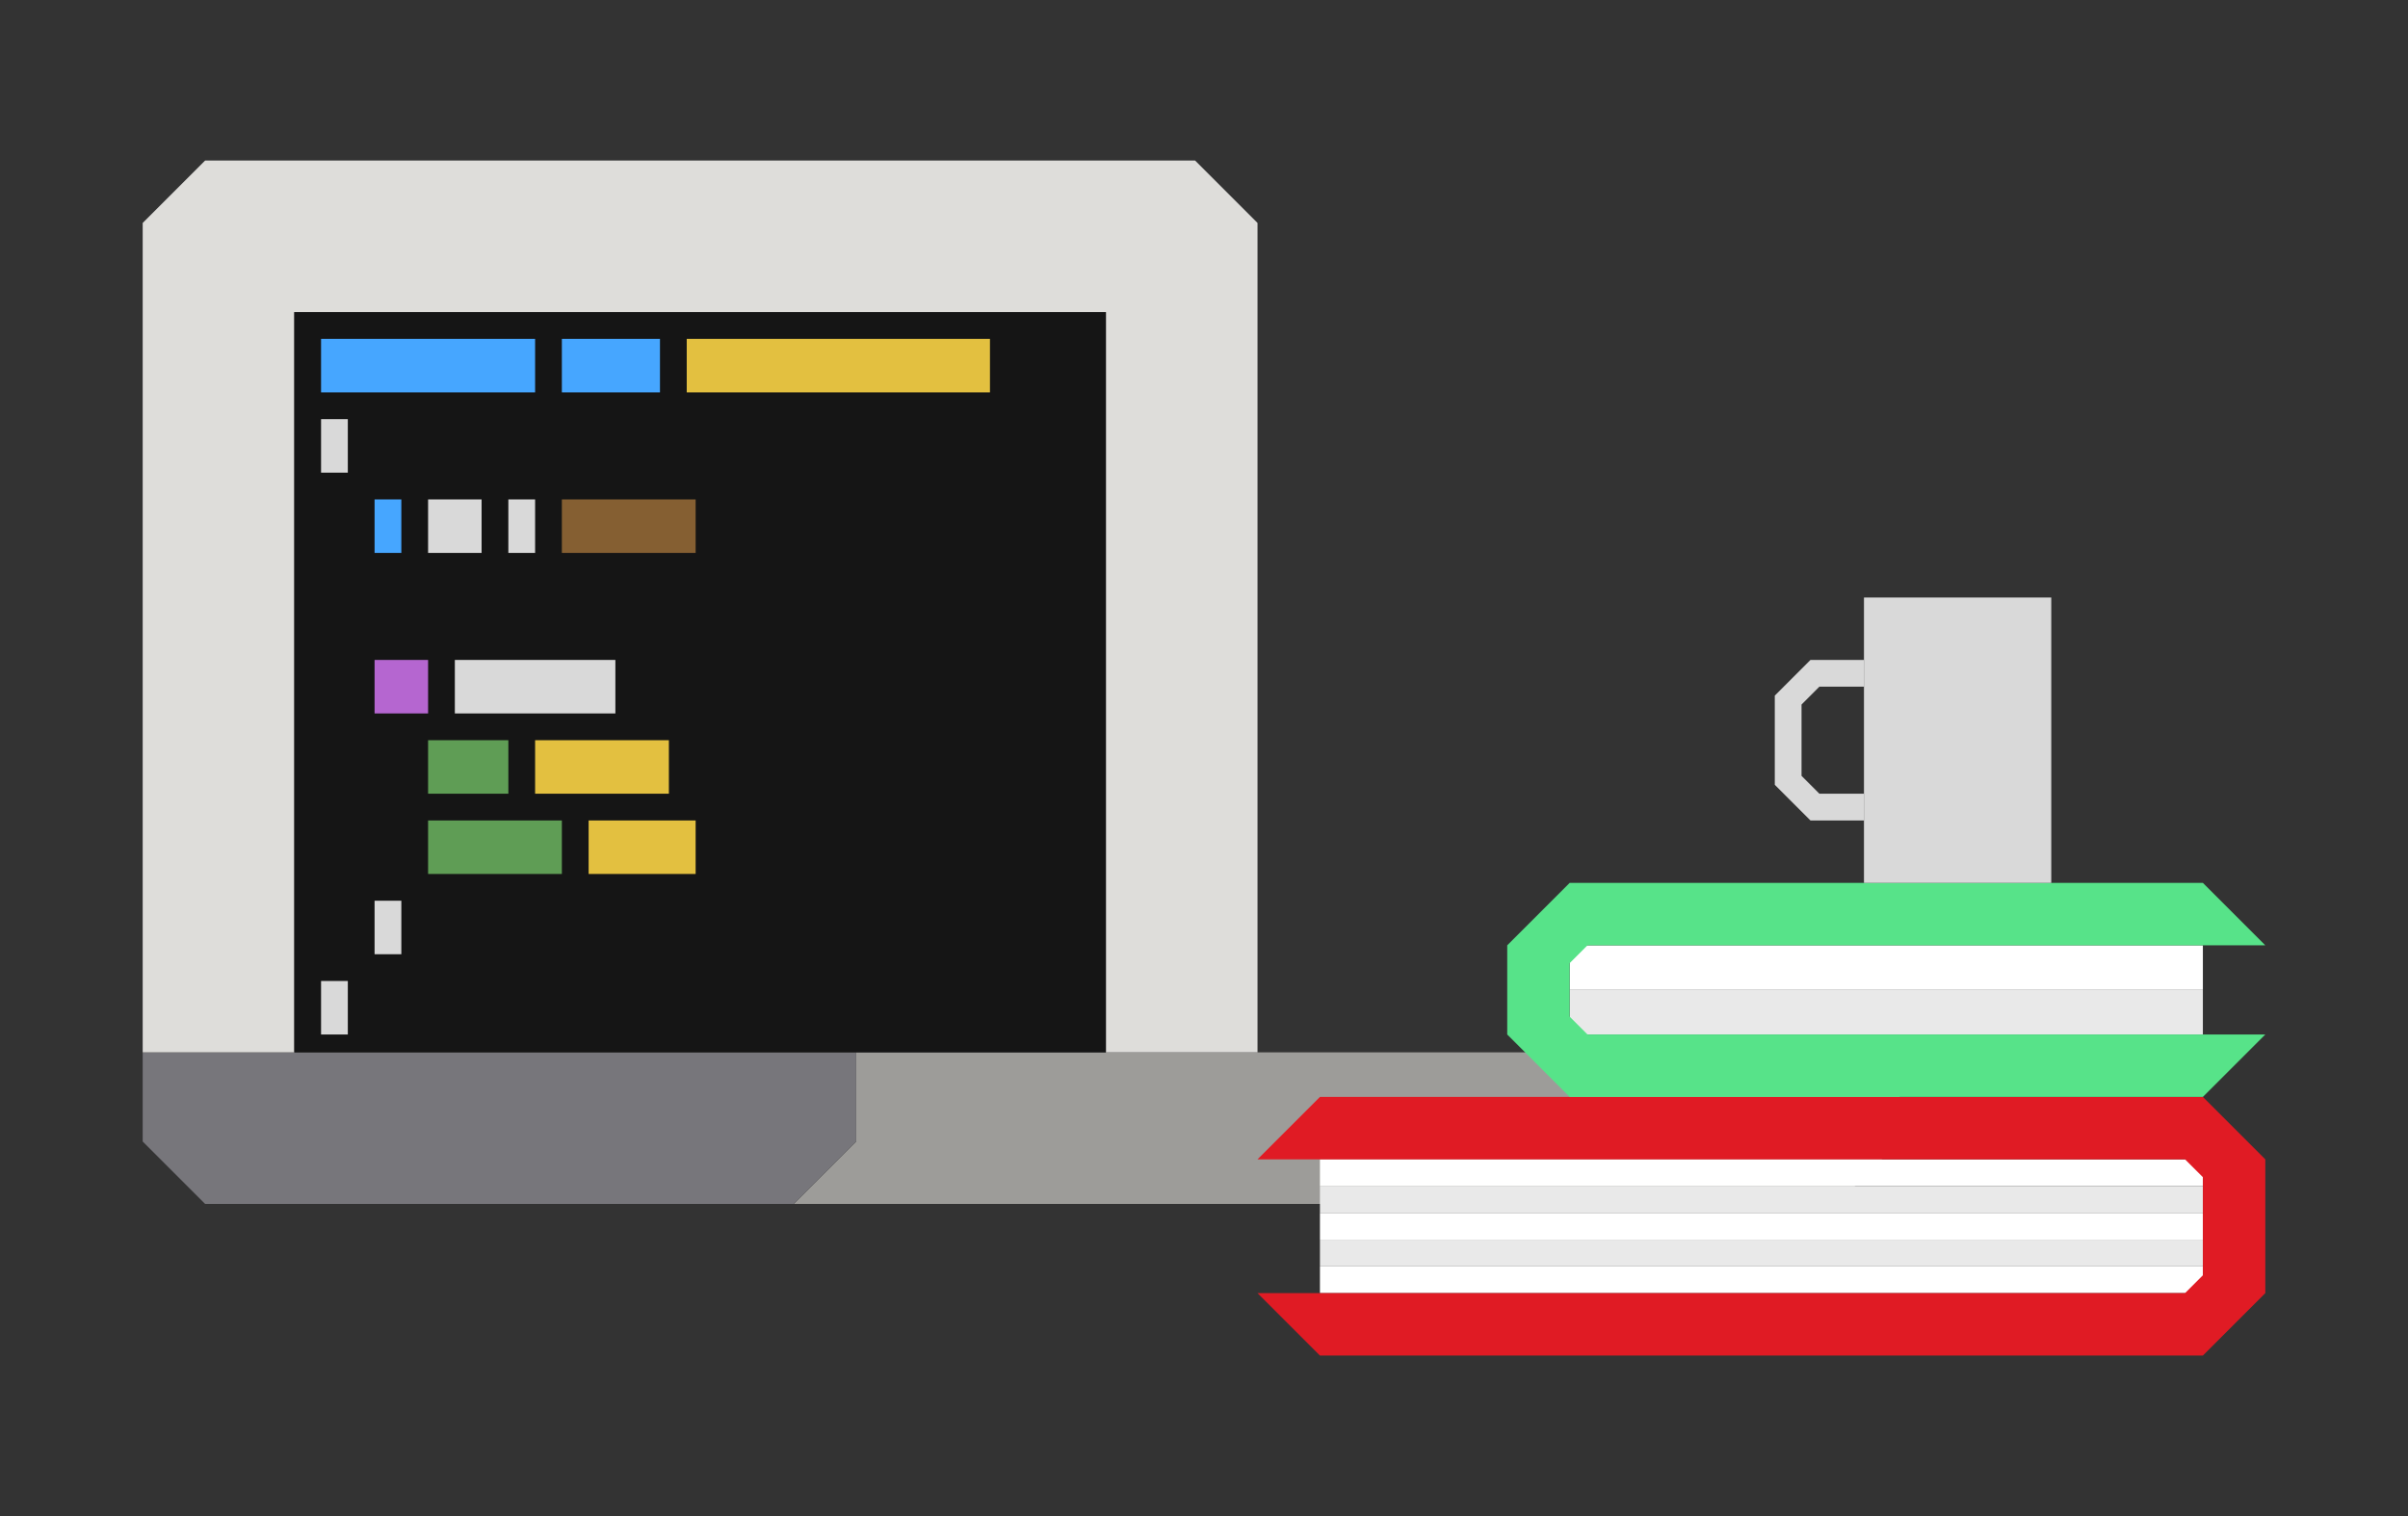 <svg width="270" height="170" viewBox="0 0 270 170" fill="none" xmlns="http://www.w3.org/2000/svg">
    <rect x="0" y="0" width="270" height="170" fill="#333333" stroke="none"/>
    <path d="M96 118H213V128L206 135H89L96 128V118Z" fill="#9D9C99"/>
    <path d="M16 118H96V128L89 135H23L16 128V118Z" fill="#77767B"/>
    <path d="M16 25L23 18H134L141 25V118H124V35H33V118H16V25Z" fill="#DEDDDA"/>
    <rect x="33" y="35" width="91" height="83" fill="#151515"/>
    <rect x="36" y="38" width="24" height="6" fill="#46A6FF"/>
    <rect x="63" y="38" width="11" height="6" fill="#46A6FF"/>
    <rect x="77" y="38" width="34" height="6" fill="#E3C040"/>
    <rect x="36" y="47" width="3" height="6" fill="#D9D9D9"/>
    <rect x="42" y="56" width="3" height="6" fill="#46A6FF"/>
    <rect x="42" y="74" width="6" height="6" fill="#B566D0"/>
    <rect x="51" y="74" width="18" height="6" fill="#D9D9D9"/>
    <rect x="48" y="56" width="6" height="6" fill="#D9D9D9"/>
    <rect x="63" y="56" width="15" height="6" fill="#855F32"/>
    <rect x="57" y="56" width="3" height="6" fill="#D9D9D9"/>
    <rect x="48" y="83" width="9" height="6" fill="#5F9D55"/>
    <rect x="48" y="92" width="15" height="6" fill="#5F9D55"/>
    <rect x="66" y="92" width="12" height="6" fill="#E3C040"/>
    <rect x="60" y="83" width="15" height="6" fill="#E3C040"/>
    <rect x="36" y="110" width="3" height="6" fill="#D9D9D9"/>
    <rect x="42" y="101" width="3" height="6" fill="#D9D9D9"/>
    <rect x="148" y="130" width="99" height="3" fill="white"/>
    <rect x="148" y="136" width="99" height="3" fill="white"/>
    <rect x="148" y="133" width="99" height="3" fill="#E9E9E9"/>
    <rect x="148" y="142" width="99" height="3" fill="white"/>
    <rect x="148" y="139" width="99" height="3" fill="#E9E9E9"/>
    <path d="M141 145H245L247 143V132L245 130H141L148 123H247L254 130V145L247 152H148L141 145Z" fill="#E01B24"/>
    <rect width="71" height="5" transform="matrix(-1 0 0 1 247 106)" fill="white"/>
    <rect width="71" height="5" transform="matrix(-1 0 0 1 247 111)" fill="#E9E9E9"/>
    <path d="M254 116H178L176 114V108L178 106H254L247 99H176L169 106V116L176 123H247L254 116Z" fill="#57E389"/>
    <rect x="209" y="67" width="21" height="32" fill="#D9D9D9"/>
    <path d="M203 74H209V77H204L202 79V87L204 89H209V92H203L199 88V78L203 74Z" fill="#D9D9D9"/>
</svg>
